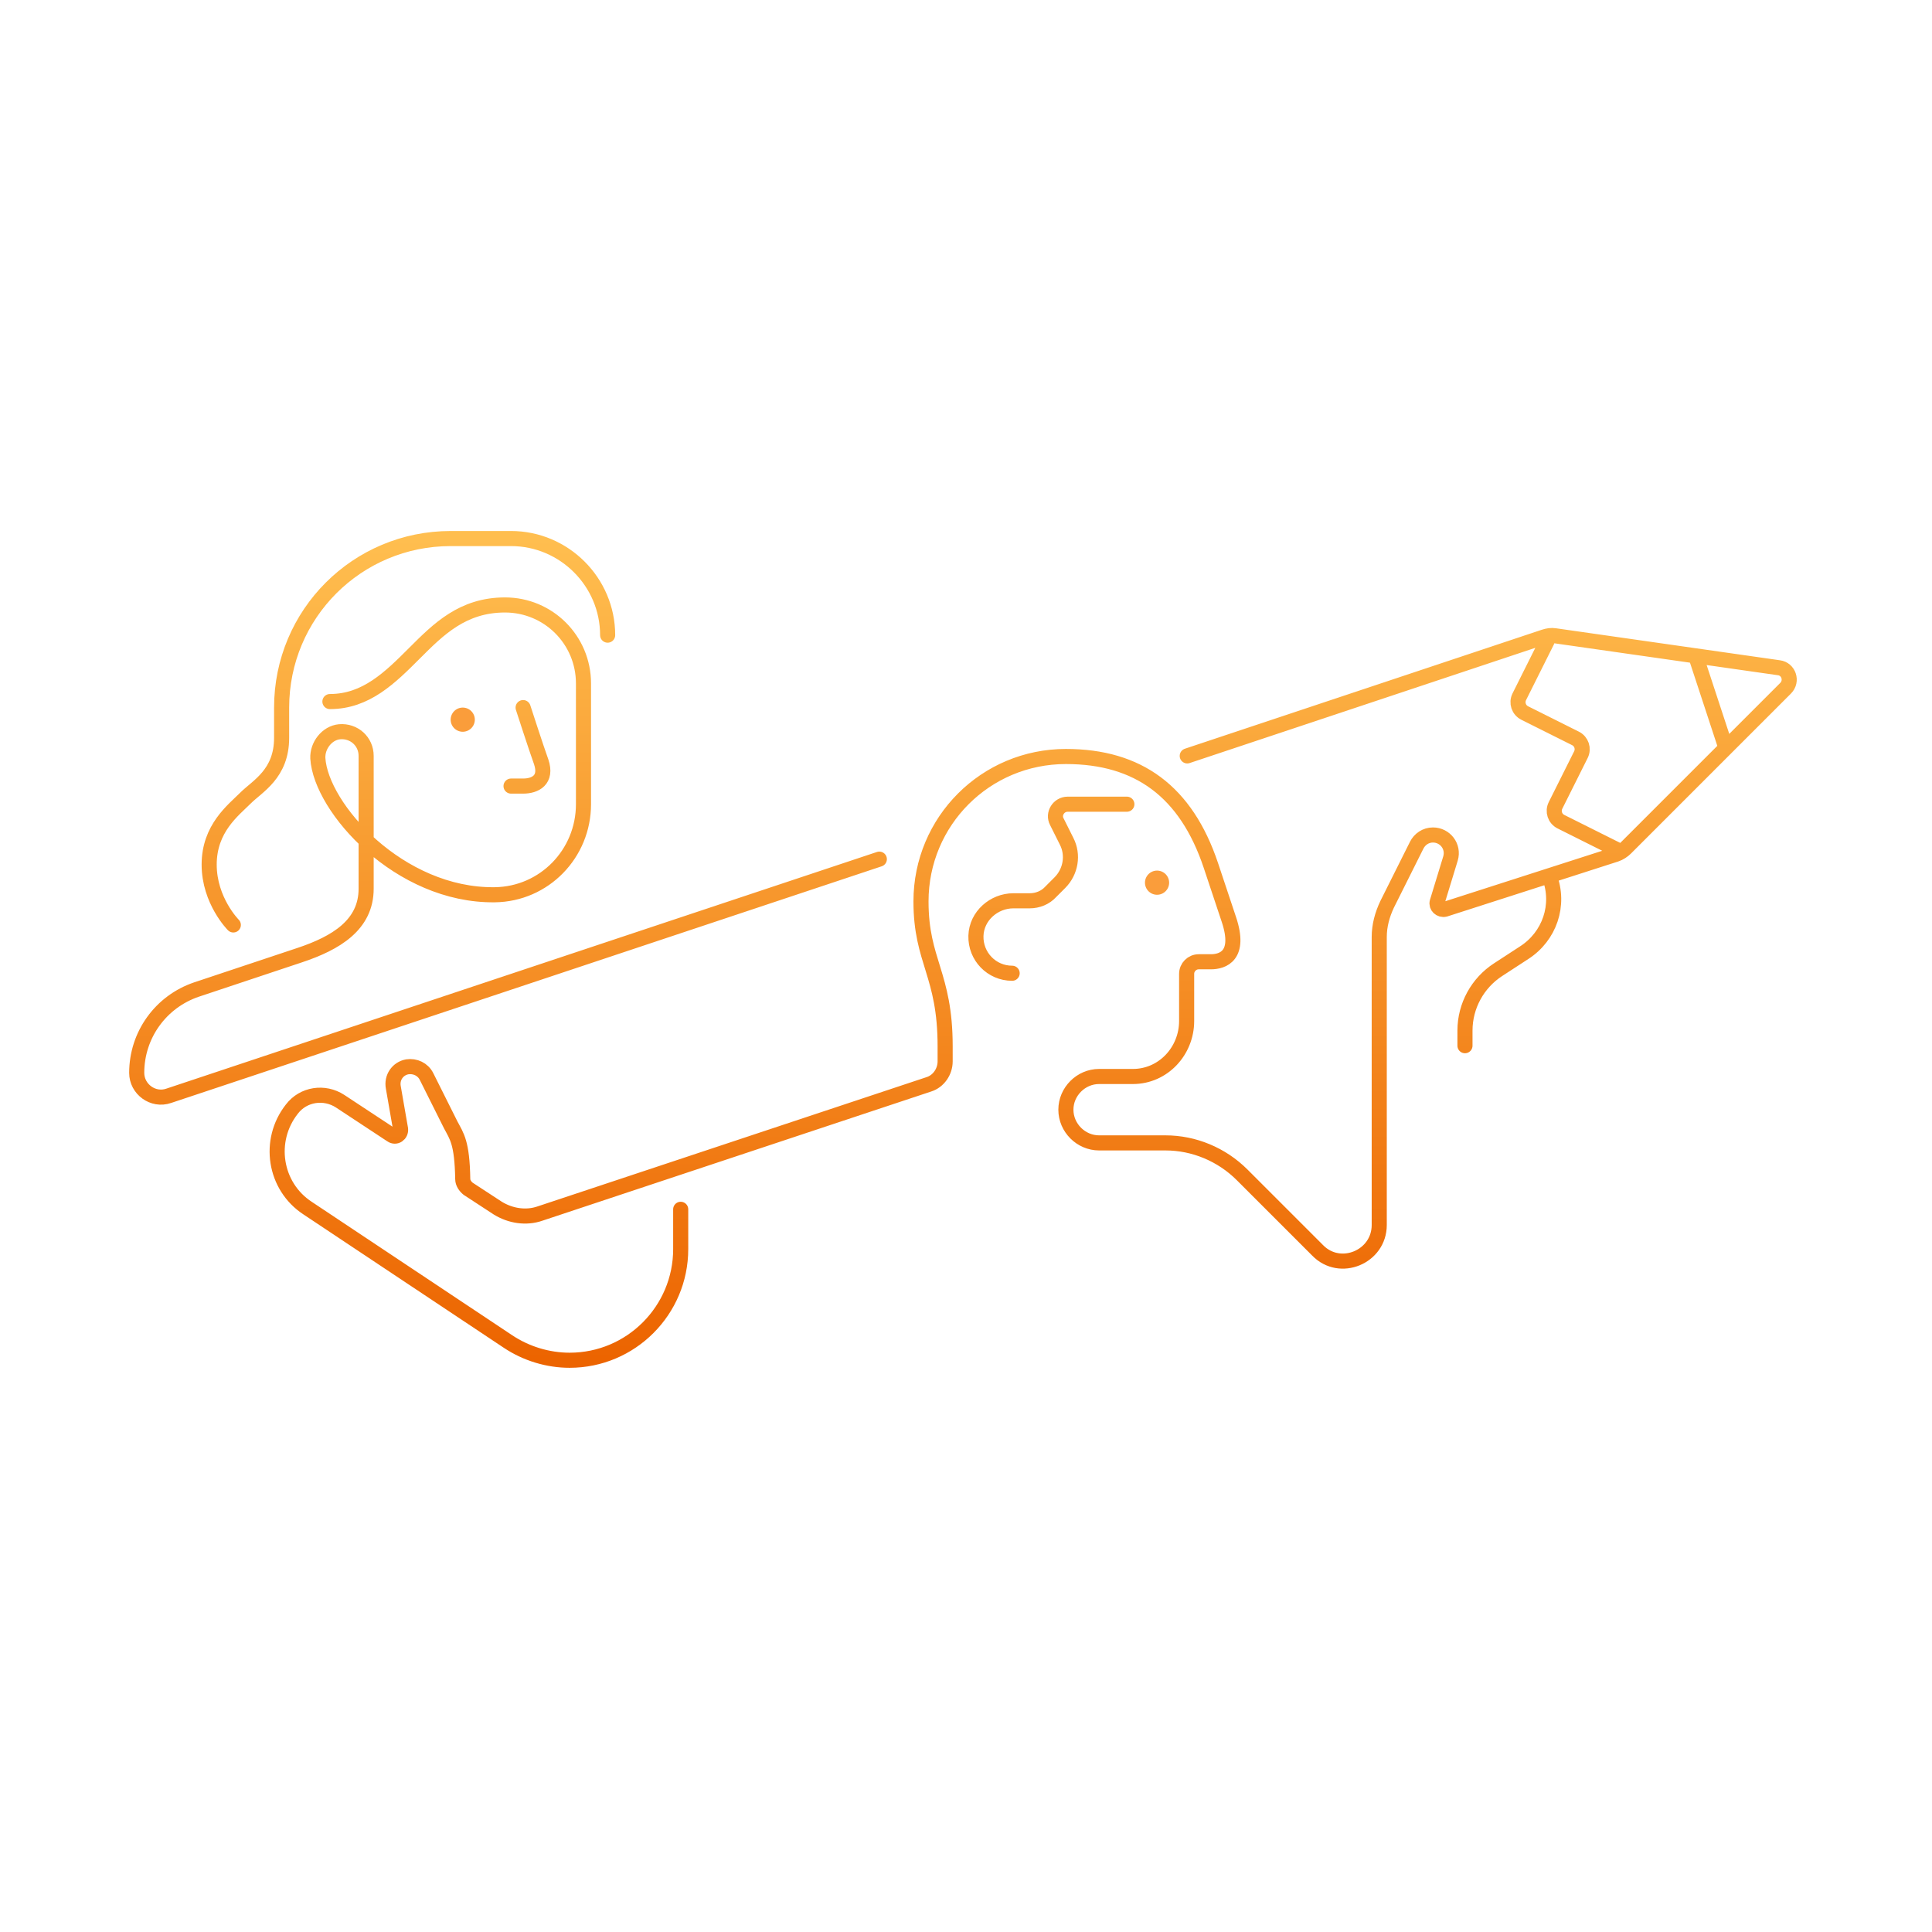 <svg xmlns="http://www.w3.org/2000/svg" width="320" height="320" fill="none" viewBox="0 0 320 320"><path stroke="url(#a)" stroke-linecap="round" stroke-linejoin="round" stroke-miterlimit="10" stroke-width="2.5" d="M86.644 117.2s2.2 6.8 3 9c1 3-1 4-3 4h-2m-30-14c6 0 10-4 14-8s8-8 15-8c7.2 0 13 5.8 13 13v20c0 8.2-6.5 14.9-14.7 15-15.8.2-28.8-14.4-29.3-22.6-.1-2.1 1.5-4.2 3.6-4.4 2.4-.2 4.4 1.6 4.4 4v22c0 6-5 9-11 11l-17.1 5.7c-5.9 2-9.9 7.5-9.9 13.8 0 2.7 2.7 4.7 5.3 3.8l117.701-39.2m-45-37.1c0-8.8-7.2-16-16-16h-10c-15.5 0-28 12.5-28 28v5c0 6-4 8-6 10s-6 5-6 11 4 10 4 10m129 8c-3.4 0-6.1-2.8-6-6.2.1-3.3 3-5.8 6.2-5.8h2.7c1.3 0 2.6-.5 3.5-1.5l1.5-1.5c1.8-1.8 2.3-4.6 1.1-6.9l-1.6-3.2c-.7-1.3.3-2.9 1.8-2.9h9.8m99-10-4.6-14m-24.8-3-4.6 9.2c-.5 1-.1 2.2.9 2.7l8.4 4.2c1 .5 1.4 1.7.9 2.7l-4.2 8.4c-.5 1-.1 2.2.9 2.7l9.2 4.6m-71.1-15.5 59.1-19.7c.6-.2 1.2-.3 1.8-.2l37.1 5.3c1.6.2 2.3 2.2 1.1 3.4l-26.5 26.5c-.4.4-1 .8-1.6 1l-28.3 9.1c-.8.2-1.5-.5-1.3-1.2l2.2-7.2c.6-2-.9-3.9-2.9-3.9-1.2 0-2.2.7-2.7 1.7l-4.9 9.8c-.8 1.7-1.3 3.5-1.3 5.4v47.7c0 5.3-6.5 8-10.2 4.2l-12.5-12.5c-3.4-3.4-8-5.3-12.7-5.3h-11c-3 0-5.5-2.5-5.5-5.5s2.5-5.5 5.5-5.5h5.6c5 0 8.9-4.2 8.9-9.2v-7.8c0-1.1.9-2 2-2h2c2 0 5-1 3-7l-3-9c-4.1-12.2-12-18-24-18-13.3 0-24 10.7-24 24 0 10 4 12 4 24v2.5c0 1.7-1.1 3.3-2.7 3.8l-64.4 21.4c-2.3.8-4.9.4-7-.9l-4.9-3.2c-.5-.4-.9-1-.9-1.6-.1-6.1-1-7.1-2-9l-4-8c-.6-1.2-1.9-1.8-3.2-1.6-1.6.3-2.6 1.8-2.3 3.4l1.2 6.9c.1.9-.8 1.5-1.5 1l-8.5-5.6c-2.6-1.7-6.1-1.2-8 1.3-4.1 5.2-2.9 12.8 2.6 16.4l33.2 22.1c3 2 6.6 3.1 10.2 3.1 10.2 0 18.4-8.3 18.4-18.4v-6.6m143.9-55.1c1.8 4.7 0 9.9-4.2 12.6l-4.3 2.8c-3.4 2.2-5.5 6-5.5 10.1v2.5"/><path fill="#FA9D3B" d="M76.644 121.2a2 2 0 1 0 .001-4 2 2 0 0 0 0 4ZM191.645 148.2a2 2 0 1 0 0-4 2 2 0 0 0 0 4Z"/><defs><linearGradient id="a" x1="159.497" x2="159.497" y1="89.2" y2="225.3" gradientUnits="userSpaceOnUse"><stop stop-color="#FFBE4F"/><stop offset="1" stop-color="#EC6400"/></linearGradient></defs></svg>